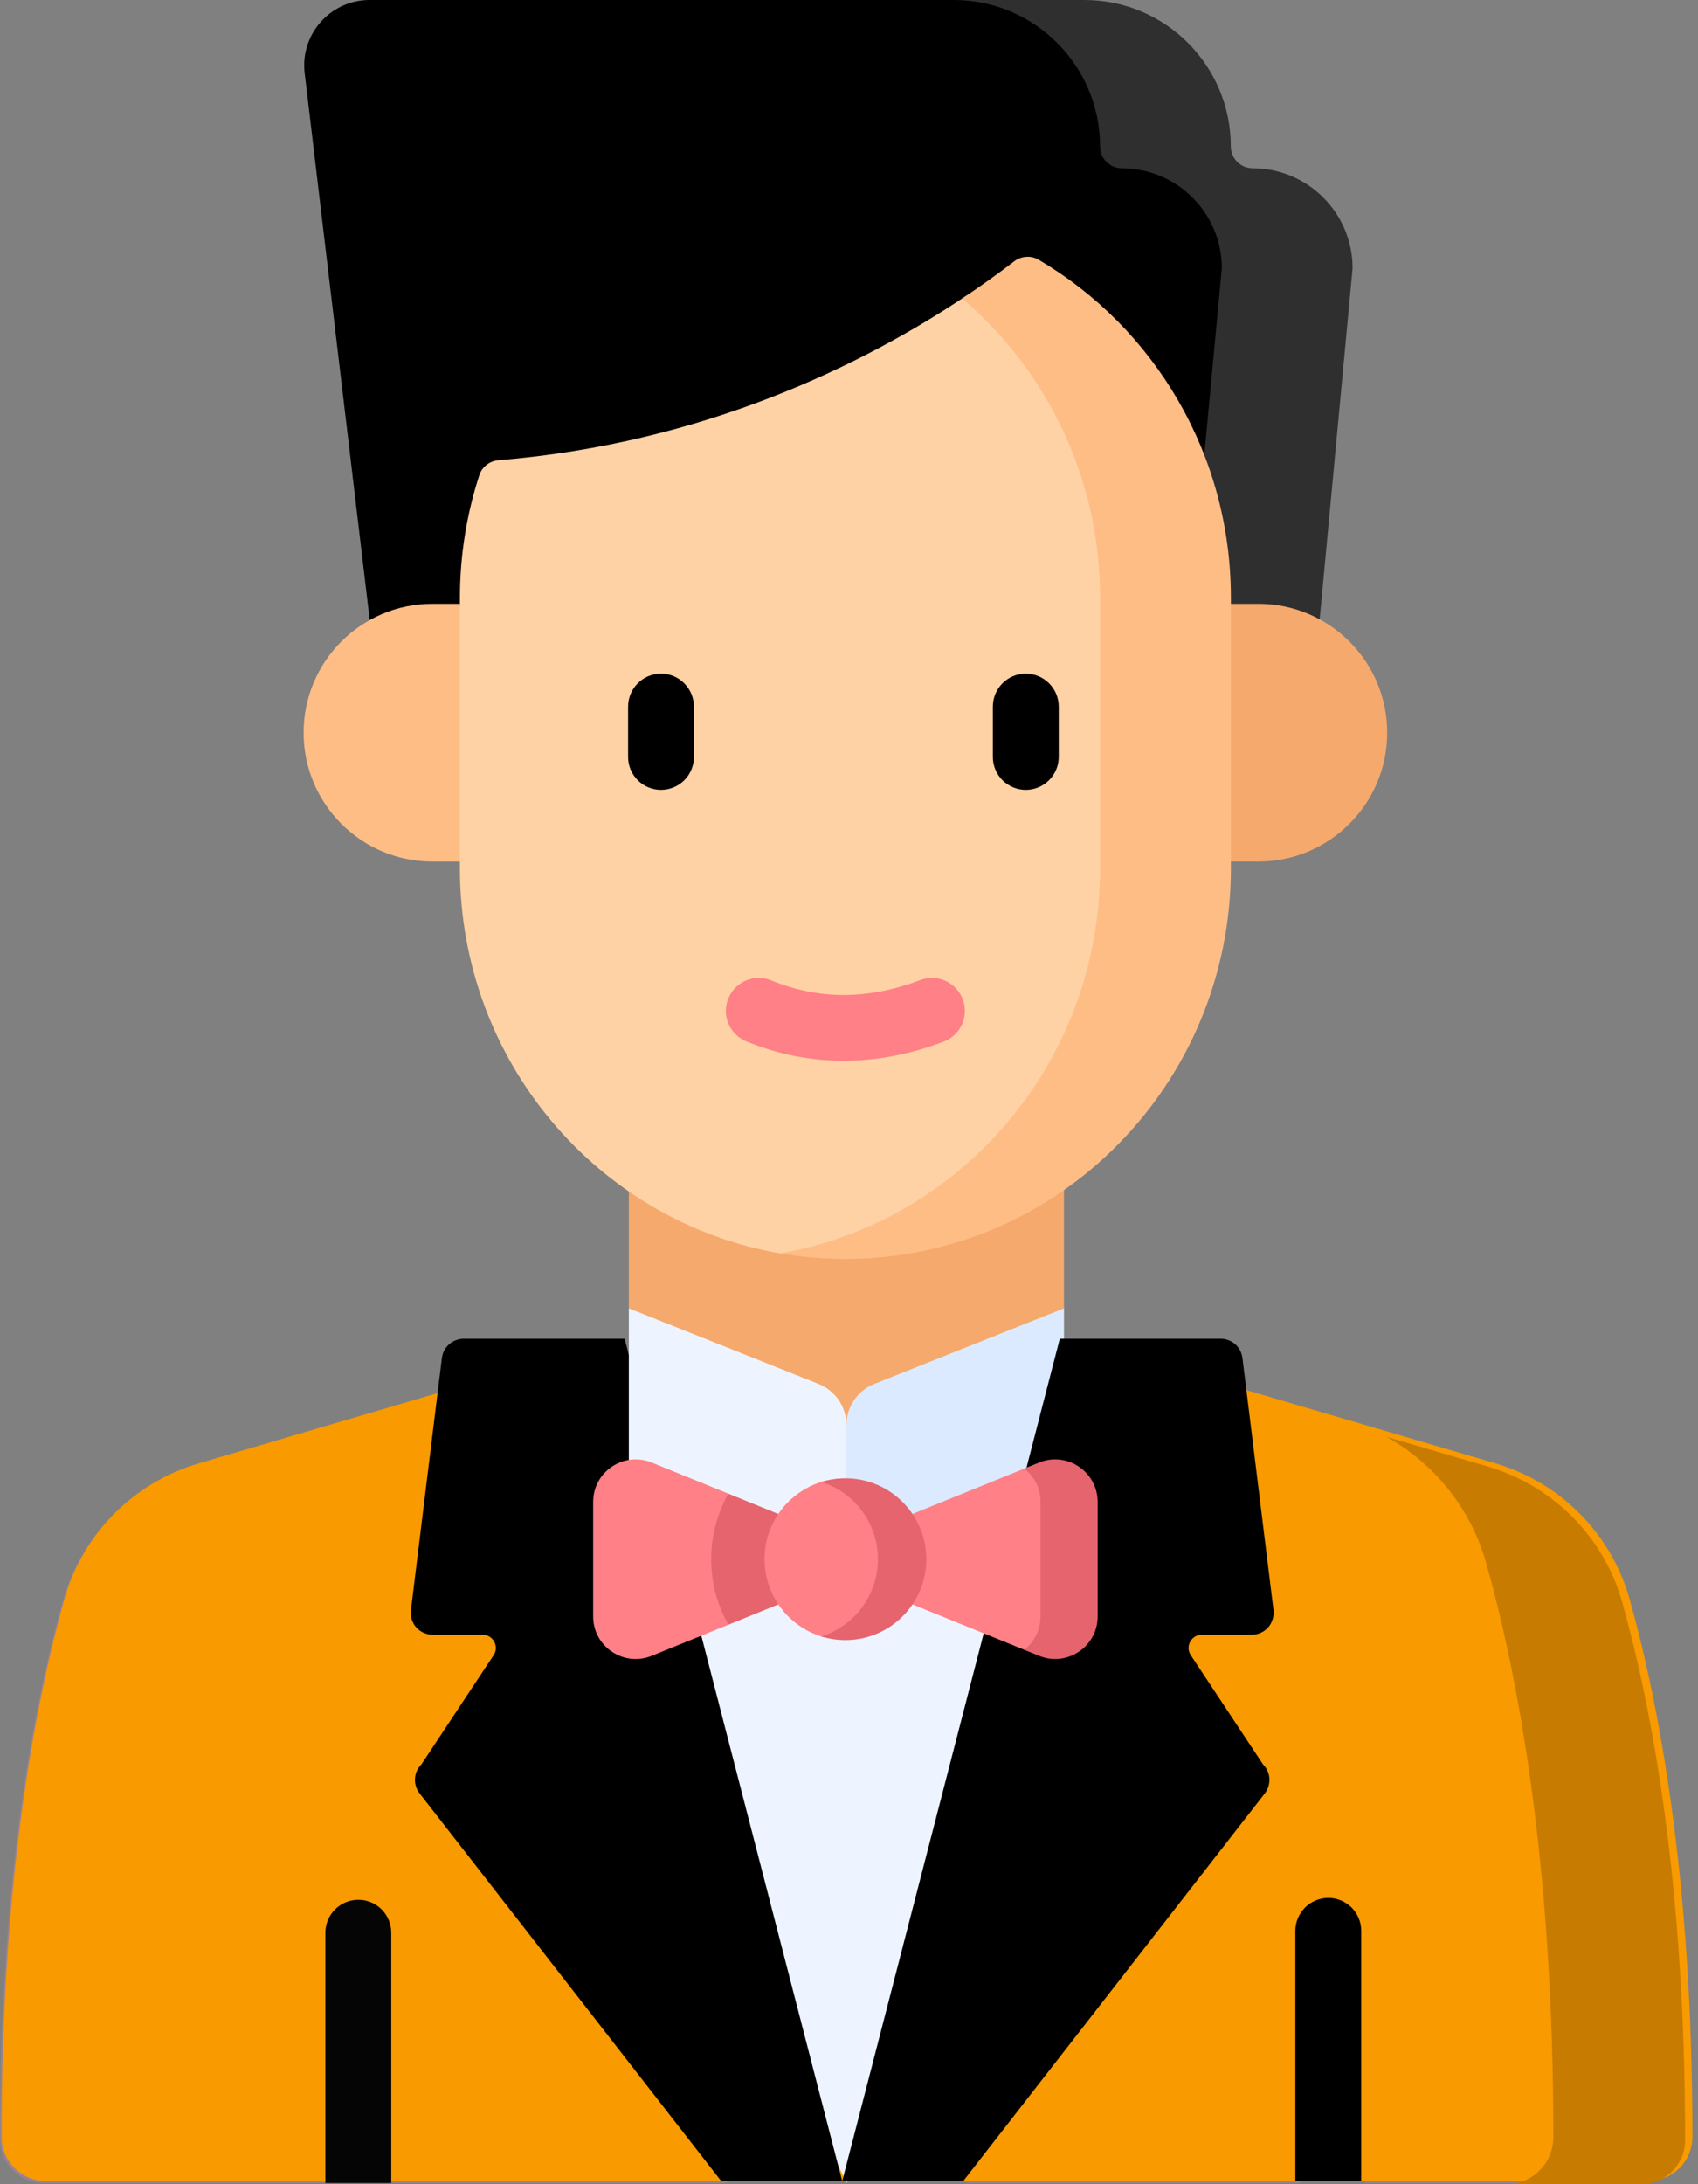 <svg width="21" height="27" viewBox="0 0 21 27" fill="none" xmlns="http://www.w3.org/2000/svg">
<rect x="0" y="0" width="21" height="27" fill="#808080" stroke="none"/>
<path d="M20.368 26.441C20.37 23.224 19.944 21.045 19.59 19.788C19.362 18.982 19.276 18.405 18.472 18.168L17.22 17.746L14.669 16.996L10.456 17.108L6.242 16.996L2.439 18.114C1.635 18.35 1.006 18.982 0.778 19.788C0.424 21.045 -0.002 23.224 4.99855e-06 26.441C0 26.741 0.243 26.985 0.543 26.985H4.024L4.431 26.442L4.839 26.985H8.971L10.806 26.442L11.964 26.985H16.073L16.48 26.442L16.887 26.985H19.825C20.125 26.985 20.368 26.741 20.368 26.441Z" fill="#988393"/>
<path d="M20.931 26.415C20.933 23.198 20.507 21.02 20.153 19.763C19.925 18.956 19.296 18.325 18.492 18.088L14.689 16.971L10.476 17.083L6.262 16.971L2.459 18.089C1.655 18.325 1.026 18.956 0.798 19.763C0.444 21.02 0.018 23.198 0.02 26.416C0.02 26.716 0.263 26.959 0.563 26.959H20.388C20.688 26.959 20.931 26.715 20.931 26.415Z" fill="#F89A00"/>
<path d="M20.062 19.804C19.834 18.997 19.205 18.366 18.401 18.129L17.149 17.762C17.743 18.094 18.191 18.65 18.38 19.319C18.759 20.661 19.213 22.986 19.211 26.419C19.211 26.74 18.952 27 18.631 27H20.297C20.597 27 20.84 26.756 20.84 26.456C20.842 23.239 20.416 21.061 20.062 19.804Z" fill="#C77B00"/>
<path d="M13.159 16.173V13.738H7.777V16.173L10.468 18.909L13.159 16.173Z" fill="#F6A96C"/>
<path d="M13.159 16.173L10.812 17.108C10.71 17.149 10.623 17.219 10.562 17.309C10.501 17.399 10.468 17.506 10.468 17.615L9.925 19.281H13.159V16.173H13.159Z" fill="#DBEAFF"/>
<path d="M4.839 26.985V23.891C4.839 23.783 4.796 23.68 4.72 23.603C4.643 23.527 4.54 23.484 4.432 23.484C4.324 23.484 4.22 23.527 4.144 23.603C4.067 23.68 4.024 23.783 4.024 23.891V26.985H4.839Z" fill="#050505"/>
<path d="M10.468 26.985L6.866 19.274H13.885L10.468 26.985Z" fill="#EDF4FF"/>
<path d="M16.835 26.962V23.868C16.835 23.76 16.792 23.657 16.716 23.58C16.639 23.504 16.536 23.461 16.428 23.461C16.32 23.461 16.216 23.504 16.14 23.58C16.064 23.657 16.02 23.76 16.02 23.868V26.962H16.835ZM7.725 16.549H5.735C5.669 16.549 5.605 16.574 5.555 16.617C5.505 16.661 5.474 16.722 5.465 16.788L5.082 19.904C5.077 19.942 5.081 19.98 5.092 20.017C5.103 20.054 5.122 20.088 5.148 20.117C5.173 20.145 5.205 20.169 5.24 20.184C5.275 20.2 5.313 20.208 5.351 20.208H5.969C6.099 20.208 6.176 20.353 6.105 20.461L5.212 21.81C5.165 21.856 5.137 21.918 5.133 21.983C5.128 22.048 5.147 22.113 5.187 22.166L8.92 26.962H10.416L7.725 16.549ZM13.107 16.549H15.097C15.163 16.549 15.227 16.573 15.277 16.617C15.326 16.661 15.358 16.722 15.366 16.788L15.75 19.904C15.754 19.942 15.751 19.98 15.739 20.017C15.728 20.054 15.709 20.088 15.684 20.117C15.658 20.145 15.627 20.169 15.592 20.184C15.557 20.2 15.519 20.208 15.48 20.208H14.863C14.733 20.208 14.655 20.353 14.727 20.461L15.62 21.81C15.666 21.856 15.694 21.918 15.699 21.983C15.703 22.048 15.684 22.113 15.645 22.166L11.912 26.962H10.416L13.107 16.549Z" fill="black"/>
<path d="M16.206 9.062V3.317C16.206 2.634 15.653 2.08 14.97 2.08C14.935 2.08 14.9 2.073 14.867 2.06C14.834 2.046 14.805 2.026 14.78 2.001C14.755 1.976 14.735 1.947 14.721 1.914C14.707 1.881 14.7 1.846 14.7 1.811C14.7 0.811 13.89 0 12.89 0H4.571C4.087 0 3.711 0.423 3.768 0.904L4.739 9.062L16.206 9.062Z" fill="black"/>
<path d="M15.492 2.08C15.457 2.08 15.422 2.073 15.389 2.06C15.356 2.046 15.326 2.026 15.301 2.001C15.276 1.976 15.257 1.947 15.243 1.914C15.229 1.881 15.222 1.846 15.222 1.811C15.222 0.811 14.412 0 13.412 0H11.794C12.794 0 13.605 0.811 13.605 1.811C13.605 1.846 13.612 1.881 13.625 1.914C13.639 1.947 13.659 1.976 13.684 2.001C13.709 2.026 13.739 2.046 13.771 2.06C13.804 2.073 13.839 2.08 13.874 2.08C14.557 2.08 15.111 2.634 15.111 3.317L14.571 9.062H16.189L16.728 3.317C16.728 2.634 16.175 2.08 15.492 2.08Z" fill="#2F2F2F"/>
<path d="M15.563 7.464H15.222L14.683 10.65H15.563C16.442 10.65 17.156 9.937 17.156 9.057C17.156 8.177 16.442 7.464 15.563 7.464Z" fill="#F6A96C"/>
<path d="M5.348 10.65H6.227L5.688 7.464H5.348C4.468 7.464 3.755 8.177 3.755 9.057C3.755 9.937 4.468 10.65 5.348 10.65Z" fill="#FFBD86"/>
<path d="M12.545 3.337C12.361 3.479 12.145 3.527 11.899 3.69C10.681 4.498 8.718 5.479 6.165 5.689C6.056 5.698 5.962 5.77 5.928 5.874C5.769 6.363 5.688 6.875 5.688 7.39V10.733C5.688 13.121 7.399 15.104 9.646 15.493C9.909 15.539 10.18 15.508 10.455 15.508C13.088 15.508 14.683 13.4 14.683 10.733V7.39C14.683 5.606 14.267 4.155 12.845 3.319C12.799 3.292 12.746 3.279 12.692 3.282C12.639 3.286 12.587 3.305 12.545 3.337Z" fill="#FED2A4"/>
<path d="M12.545 3.229C12.335 3.39 12.12 3.544 11.899 3.69C12.942 4.575 13.605 5.904 13.605 7.39V10.733C13.605 13.121 11.895 15.104 9.647 15.493C9.914 15.539 10.185 15.562 10.456 15.562C13.089 15.562 15.223 13.4 15.223 10.733V7.39C15.223 5.606 14.267 4.047 12.846 3.211C12.8 3.184 12.746 3.171 12.693 3.175C12.639 3.178 12.588 3.197 12.545 3.229Z" fill="#FFBD86"/>
<path d="M10.432 13.113C10.022 13.113 9.621 13.033 9.23 12.873C9.181 12.853 9.136 12.823 9.098 12.785C9.06 12.747 9.029 12.703 9.009 12.653C8.988 12.604 8.977 12.551 8.977 12.498C8.977 12.444 8.987 12.391 9.008 12.342C9.028 12.292 9.058 12.247 9.096 12.209C9.133 12.171 9.178 12.141 9.227 12.12C9.277 12.1 9.33 12.089 9.383 12.089C9.437 12.089 9.49 12.099 9.539 12.119C10.129 12.361 10.732 12.36 11.383 12.115C11.433 12.096 11.486 12.087 11.54 12.089C11.593 12.091 11.646 12.103 11.694 12.125C11.743 12.147 11.787 12.179 11.823 12.218C11.86 12.257 11.888 12.303 11.907 12.353C11.926 12.403 11.935 12.456 11.933 12.51C11.931 12.563 11.919 12.616 11.897 12.664C11.875 12.713 11.843 12.757 11.804 12.793C11.765 12.83 11.72 12.858 11.669 12.877C11.251 13.035 10.838 13.113 10.432 13.113Z" fill="#FF8086"/>
<path d="M8.175 9.764C8.067 9.764 7.963 9.721 7.887 9.645C7.811 9.568 7.768 9.465 7.768 9.357V8.735C7.768 8.627 7.811 8.523 7.887 8.447C7.963 8.37 8.067 8.327 8.175 8.327C8.283 8.327 8.387 8.37 8.463 8.447C8.539 8.523 8.582 8.627 8.582 8.735V9.357C8.582 9.41 8.572 9.463 8.551 9.513C8.531 9.562 8.501 9.607 8.463 9.645C8.425 9.683 8.38 9.713 8.331 9.733C8.282 9.753 8.229 9.764 8.175 9.764ZM12.686 9.764C12.578 9.764 12.475 9.721 12.398 9.645C12.322 9.568 12.279 9.465 12.279 9.357V8.735C12.279 8.51 12.461 8.327 12.686 8.327C12.911 8.327 13.094 8.51 13.094 8.735V9.357C13.094 9.465 13.051 9.568 12.974 9.645C12.898 9.721 12.794 9.764 12.686 9.764Z" fill="black"/>
<path d="M7.777 16.173L10.124 17.108C10.226 17.149 10.313 17.219 10.374 17.309C10.435 17.399 10.468 17.506 10.468 17.615V19.281H7.777L7.777 16.173Z" fill="#EDF4FF"/>
<path d="M9.008 20.084L8.059 20.469C7.714 20.609 7.336 20.355 7.336 19.982V18.566C7.336 18.193 7.714 17.939 8.059 18.079L9.008 18.464V20.084Z" fill="#FF8086"/>
<path d="M8.796 19.274C8.796 19.568 8.873 19.844 9.008 20.084L9.927 19.711V18.837L9.008 18.464C8.869 18.711 8.796 18.99 8.796 19.274Z" fill="#E5646E"/>
<path d="M10.984 19.711L12.668 20.394C13.014 20.534 13.032 20.355 13.032 19.982V18.566C13.032 18.193 13.014 18.014 12.668 18.154L10.984 18.837V19.711Z" fill="#FF8086"/>
<path d="M12.852 18.079L12.668 18.154C12.788 18.248 12.869 18.394 12.869 18.566V19.982C12.869 20.154 12.788 20.3 12.668 20.394L12.852 20.469C13.197 20.609 13.575 20.355 13.575 19.982V18.566C13.575 18.193 13.197 17.939 12.852 18.079Z" fill="#E5646E"/>
<path d="M11.401 19.274C11.401 19.826 11.008 20.22 10.455 20.22C10.352 20.22 10.252 20.258 10.158 20.229C9.751 20.102 9.455 19.723 9.455 19.274C9.455 18.826 9.75 18.446 10.157 18.319C10.251 18.29 10.351 18.328 10.455 18.328C11.008 18.328 11.401 18.722 11.401 19.274Z" fill="#FF8086"/>
<path d="M10.455 18.274C10.351 18.274 10.251 18.29 10.157 18.319C10.563 18.446 10.858 18.826 10.858 19.274C10.858 19.722 10.563 20.102 10.157 20.229C10.251 20.258 10.351 20.274 10.455 20.274C11.008 20.274 11.456 19.826 11.456 19.274C11.456 18.722 11.008 18.274 10.455 18.274Z" fill="#E5646E"/>
</svg>
